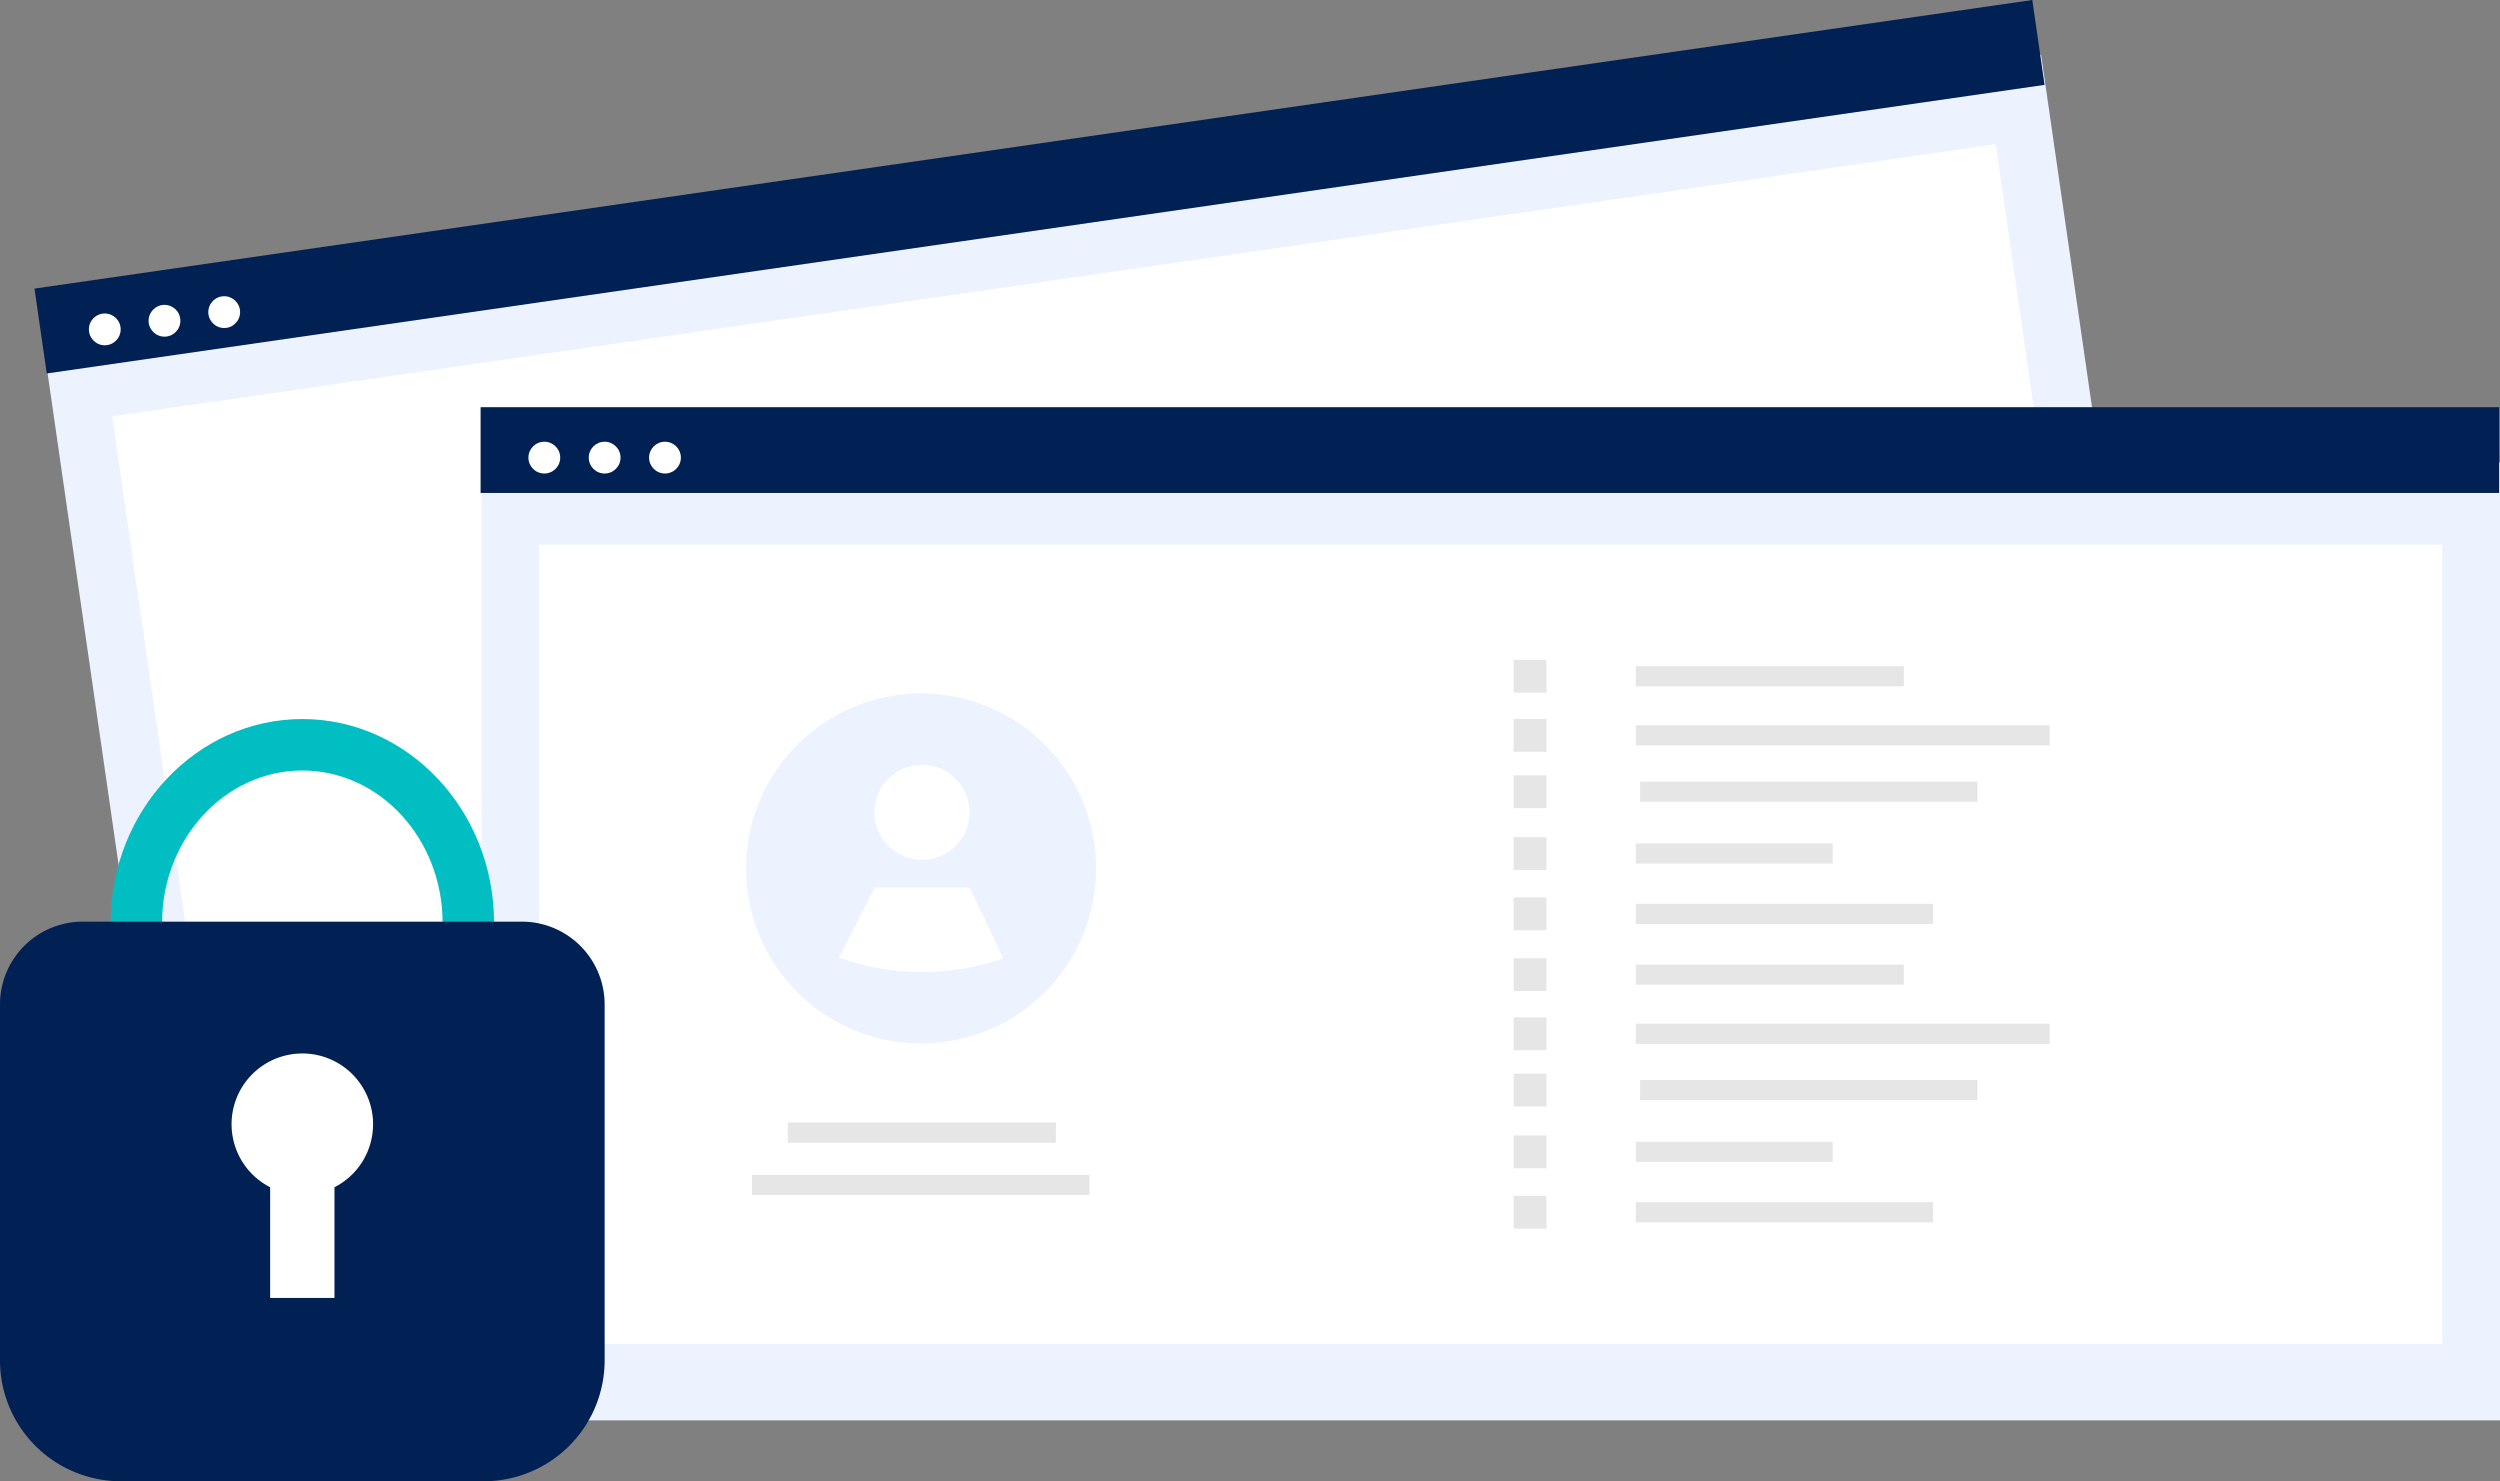 <svg xmlns="http://www.w3.org/2000/svg" width="541.471" height="320.825" viewBox="0 0 541.471 320.825"><rect x="0" y="0" width="541.471" height="320.825" fill="#808080" stroke="none"/><g transform="translate(-977 -368)"><g transform="translate(3.471 11)"><rect width="437.195" height="207.457" transform="translate(982.898 431.342) rotate(-8.22)" fill="#edf2ff"/><rect width="412.192" height="173.087" transform="translate(997.815 447.162) rotate(-8.22)" fill="#fff"/><rect width="437.195" height="18.573" transform="translate(981 419.506) rotate(-8.22)" fill="#012054"/><circle cx="3.443" cy="3.443" r="3.443" transform="translate(992.779 424.897)" fill="#fff"/><circle cx="3.443" cy="3.443" r="3.443" transform="translate(1005.711 423.029)" fill="#fff"/><circle cx="3.443" cy="3.443" r="3.443" transform="translate(1018.645 421.16)" fill="#fff"/><rect width="437.195" height="207.457" transform="translate(1077.805 457.179)" fill="#edf2ff"/><rect width="412.192" height="173.087" transform="translate(1090.307 474.969)" fill="#fff"/><rect width="437.195" height="18.573" transform="translate(1077.619 445.193)" fill="#012054"/><circle cx="3.443" cy="3.443" r="3.443" transform="translate(1087.979 452.672)" fill="#fff"/><circle cx="3.443" cy="3.443" r="3.443" transform="translate(1101.044 452.672)" fill="#fff"/><circle cx="3.443" cy="3.443" r="3.443" transform="translate(1114.112 452.672)" fill="#fff"/><rect width="58.052" height="4.363" transform="translate(1327.824 501.285)" fill="#e6e6e6"/><rect width="89.645" height="4.363" transform="translate(1327.824 514.094)" fill="#e6e6e6"/><rect width="73.059" height="4.363" transform="translate(1328.756 526.293)" fill="#e6e6e6"/><rect width="42.651" height="4.363" transform="translate(1327.824 539.678)" fill="#e6e6e6"/><rect width="64.371" height="4.363" transform="translate(1327.824 552.753)" fill="#e6e6e6"/><rect width="7.108" height="7.108" transform="translate(1301.365 499.912)" fill="#e6e6e6"/><rect width="7.108" height="7.108" transform="translate(1301.365 512.721)" fill="#e6e6e6"/><rect width="7.108" height="7.108" transform="translate(1301.365 524.92)" fill="#e6e6e6"/><rect width="7.108" height="7.108" transform="translate(1301.365 538.306)" fill="#e6e6e6"/><rect width="7.108" height="7.108" transform="translate(1301.365 551.38)" fill="#e6e6e6"/><rect width="58.052" height="4.363" transform="translate(1327.824 565.909)" fill="#e6e6e6"/><rect width="89.645" height="4.363" transform="translate(1327.824 578.718)" fill="#e6e6e6"/><rect width="73.059" height="4.363" transform="translate(1328.756 590.917)" fill="#e6e6e6"/><rect width="42.651" height="4.363" transform="translate(1327.824 604.303)" fill="#e6e6e6"/><rect width="64.371" height="4.363" transform="translate(1327.824 617.377)" fill="#e6e6e6"/><rect width="7.108" height="7.108" transform="translate(1301.365 564.537)" fill="#e6e6e6"/><rect width="7.108" height="7.108" transform="translate(1301.365 577.346)" fill="#e6e6e6"/><rect width="7.108" height="7.108" transform="translate(1301.365 589.545)" fill="#e6e6e6"/><rect width="7.108" height="7.108" transform="translate(1301.365 602.93)" fill="#e6e6e6"/><rect width="7.108" height="7.108" transform="translate(1301.365 616.005)" fill="#e6e6e6"/><rect width="58.052" height="4.363" transform="translate(1144.177 600.135)" fill="#e6e6e6"/><rect width="73.059" height="4.363" transform="translate(1136.41 611.473)" fill="#e6e6e6"/><path d="M699.661,388.106a37.919,37.919,0,0,1-55.878,33.382l-.007-.007a37.907,37.907,0,1,1,55.886-33.375Z" transform="translate(511.273 156.988)" fill="#edf2ff"/><circle cx="10.304" cy="10.304" r="10.304" transform="translate(1162.919 522.645)" fill="#fff"/><path d="M679.544,407.557a53.11,53.11,0,0,1-35.568-.138l-.007-.005,7.677-15.153h20.608Z" transform="translate(511.273 156.988)" fill="#fff"/><path d="M556.816,501.212c-22.9,0-41.524-19.787-41.524-44.11s18.628-44.109,41.524-44.109,41.524,19.787,41.524,44.109S579.712,501.212,556.816,501.212Zm0-77.074c-16.751,0-30.378,14.788-30.378,32.964s13.628,32.965,30.378,32.965,30.378-14.788,30.378-32.965-13.628-32.964-30.378-32.964Z" transform="translate(482.193 99.743)" fill="#01bec3"/><path d="M601.3,568.622H522.658A26.187,26.187,0,0,1,496.5,542.464v-77.14a17.929,17.929,0,0,1,17.908-17.909h95.142a17.929,17.929,0,0,1,17.908,17.909v77.14A26.187,26.187,0,0,1,601.3,568.622Z" transform="translate(477.028 109.204)" fill="#012054"/><path d="M566.493,485.147A15.325,15.325,0,1,0,544.2,498.785v23.977h13.932V498.785a15.312,15.312,0,0,0,8.359-13.638Z" transform="translate(487.84 115.358)" fill="#fff"/></g></g></svg>